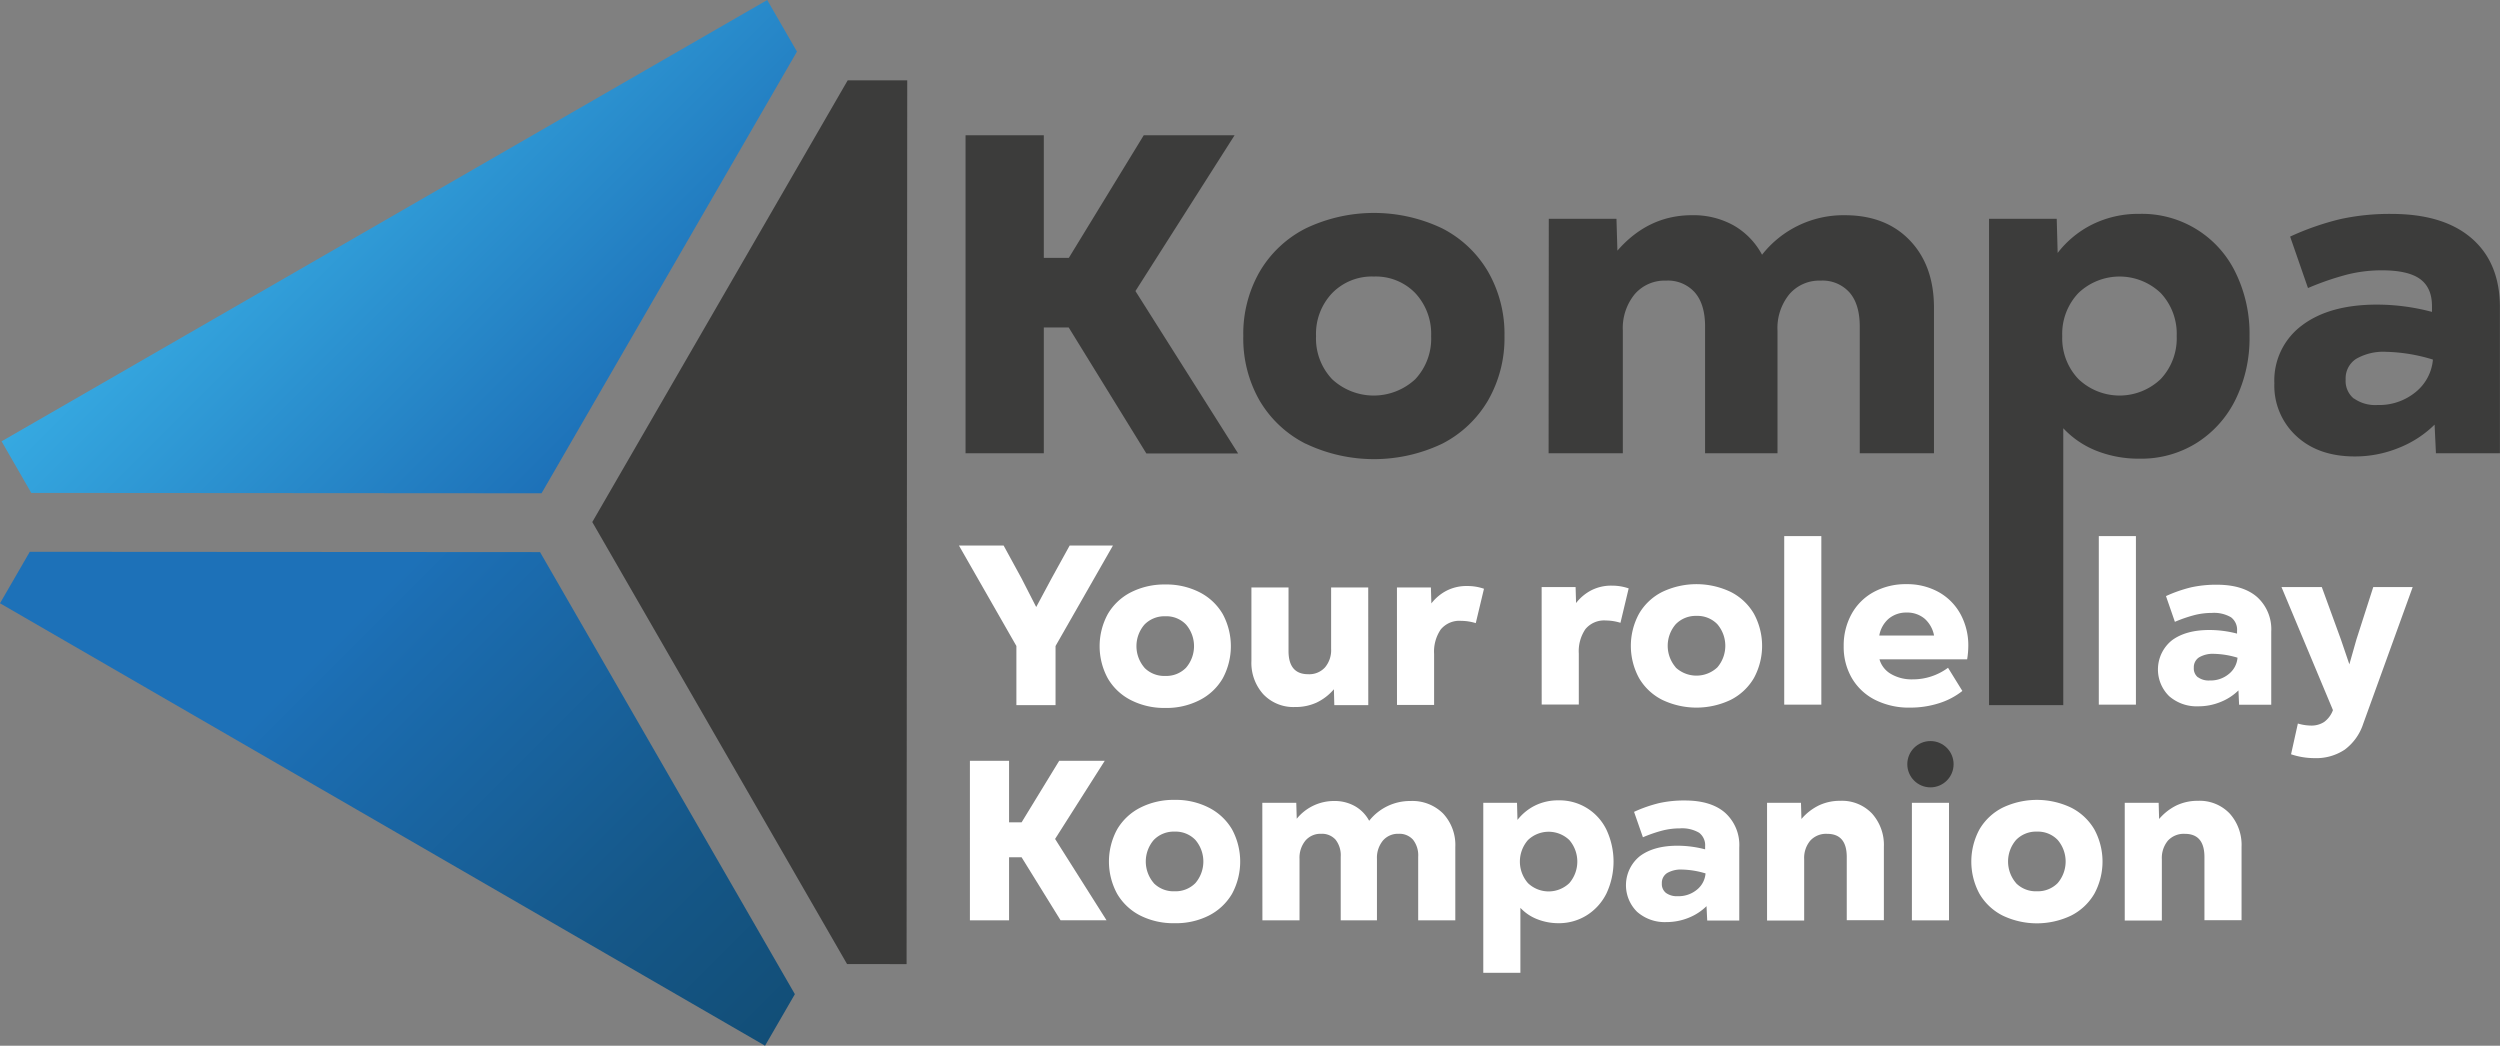 <svg id="Calque_1" data-name="Calque 1" xmlns="http://www.w3.org/2000/svg" xmlns:xlink="http://www.w3.org/1999/xlink" viewBox="0 0 538.89 225.41"><rect x="0" y="0" width="538.89" height="225.41" fill="#808080" stroke="none"/><defs><style>.cls-1{fill:url(#Dégradé_sans_nom_22);}.cls-2{fill:#3c3c3b;}.cls-3{fill:url(#Dégradé_sans_nom_27);}.cls-4{fill:#fff;}</style><linearGradient id="Dégradé_sans_nom_22" x1="64.2" y1="31.27" x2="128" y2="95.06" gradientUnits="userSpaceOnUse"><stop offset="0" stop-color="#36a9e1"/><stop offset="1" stop-color="#1d71b8"/></linearGradient><linearGradient id="Dégradé_sans_nom_27" x1="29.52" y1="95.84" x2="162" y2="228.32" gradientUnits="userSpaceOnUse"><stop offset="0.32" stop-color="#1d71b8"/><stop offset="0.36" stop-color="#1c6eb3"/><stop offset="0.78" stop-color="#155788"/><stop offset="1" stop-color="#124e77"/></linearGradient></defs><polygon class="cls-1" points="116.73 106.33 171.79 11.12 165.38 0 0.34 95.13 6.74 106.25 116.73 106.33"/><polygon class="cls-2" points="127.67 112.53 182.59 207.81 195.42 207.82 195.56 17.32 182.73 17.31 127.67 112.53"/><polygon class="cls-3" points="116.41 119.01 6.42 118.94 0 130.04 164.91 225.41 171.34 214.3 116.41 119.01"/><path class="cls-2" d="M230.36,70.58H225V97.7H208.13V29.16H225V55.59h5.39l16.15-26.43h19.58L244.75,62.74l22.13,35H247.1Z"/><path class="cls-2" d="M281.42,95.64a24.13,24.13,0,0,1-9.94-9.35A26.91,26.91,0,0,1,268,72.44a26.9,26.9,0,0,1,3.52-13.86,24.13,24.13,0,0,1,9.94-9.35,34.15,34.15,0,0,1,29.42,0,24.18,24.18,0,0,1,9.89,9.35,26.9,26.9,0,0,1,3.53,13.86,26.92,26.92,0,0,1-3.53,13.85,24.18,24.18,0,0,1-9.89,9.35,34.15,34.15,0,0,1-29.42,0Zm5.73-13.9a13.16,13.16,0,0,0,17.92,0,12.79,12.79,0,0,0,3.42-9.3,12.85,12.85,0,0,0-3.42-9.26,11.81,11.81,0,0,0-8.91-3.57,11.94,11.94,0,0,0-9,3.57,12.73,12.73,0,0,0-3.48,9.26A12.75,12.75,0,0,0,287.15,81.74Z"/><path class="cls-2" d="M333.85,47.17h14.59l.2,6.86q6.66-7.64,16.06-7.64a17.79,17.79,0,0,1,9,2.2,15.92,15.92,0,0,1,6.12,6.32,22.32,22.32,0,0,1,17.82-8.52q8.81,0,14,5.39t5.24,14.39V97.7h-16V70.38q0-4.8-2.21-7.34a7.78,7.78,0,0,0-6.22-2.55,8.5,8.5,0,0,0-6.75,2.94,11.53,11.53,0,0,0-2.55,7.83V97.7H367.54V70.38q0-4.8-2.21-7.34a7.75,7.75,0,0,0-6.21-2.55,8.5,8.5,0,0,0-6.76,2.94,11.53,11.53,0,0,0-2.55,7.83V97.7h-16Z"/><path class="cls-2" d="M452,97.21a19.7,19.7,0,0,1-7.25-4.9V152h-16V47.17h14.59l.2,7.35a21.55,21.55,0,0,1,7.63-6.22,22.42,22.42,0,0,1,10-2.2A22.39,22.39,0,0,1,481.9,58.78a29.94,29.94,0,0,1,3,13.66,29.93,29.93,0,0,1-3,13.65,23,23,0,0,1-8.42,9.4,22.48,22.48,0,0,1-12.24,3.38A24.76,24.76,0,0,1,452,97.21ZM448,81.69a12.84,12.84,0,0,0,17.77,0,12.79,12.79,0,0,0,3.43-9.25,12.82,12.82,0,0,0-3.43-9.26,12.84,12.84,0,0,0-17.77,0,12.76,12.76,0,0,0-3.47,9.26A12.74,12.74,0,0,0,448,81.69Z"/><path class="cls-2" d="M495,94a14.75,14.75,0,0,1-4.75-11.4,14.77,14.77,0,0,1,5.93-12.44q5.93-4.5,16.2-4.5a46.29,46.29,0,0,1,11.85,1.57V66q0-4-2.59-5.87t-8.28-1.86a30.43,30.43,0,0,0-7.49.93,60.5,60.5,0,0,0-8.37,2.89L493.65,51a58.55,58.55,0,0,1,10.82-3.77,49.81,49.81,0,0,1,11-1.12q11.25,0,17.33,5.28t6.07,14.89V97.7H525.08l-.29-6.17a23,23,0,0,1-7.69,5,25,25,0,0,1-9.54,1.86Q499.72,98.38,495,94Zm12.39-8.12a7.93,7.93,0,0,0,5.09,1.42,12.37,12.37,0,0,0,8.23-2.79,10.09,10.09,0,0,0,3.72-7,36.91,36.91,0,0,0-10-1.67,11.76,11.76,0,0,0-6.56,1.52,5,5,0,0,0-2.25,4.46A4.9,4.9,0,0,0,507.36,85.9Z"/><path class="cls-4" d="M219.09,139.25,206.71,117.6h9.63l3.88,7.11,3.14,6.14,3.29-6.14,3.92-7.11h9.33l-12.37,21.65V152h-8.44Z"/><path class="cls-4" d="M243.8,150.93a12.06,12.06,0,0,1-5-4.69,14.51,14.51,0,0,1,0-13.89,12.12,12.12,0,0,1,5-4.69,15.87,15.87,0,0,1,7.39-1.67,15.7,15.7,0,0,1,7.37,1.67,12.13,12.13,0,0,1,5,4.69,14.58,14.58,0,0,1,0,13.89,12.07,12.07,0,0,1-5,4.69,15.58,15.58,0,0,1-7.37,1.67A15.75,15.75,0,0,1,243.8,150.93Zm2.88-7a6,6,0,0,0,4.51,1.77,5.93,5.93,0,0,0,4.47-1.77,7.15,7.15,0,0,0,0-9.3,5.88,5.88,0,0,0-4.47-1.79,6,6,0,0,0-4.49,1.79,7.11,7.11,0,0,0,0,9.3Z"/><path class="cls-4" d="M294.94,152h-7.32l-.09-3.43a11.21,11.21,0,0,1-3.76,2.89,10.79,10.79,0,0,1-4.59.94,8.93,8.93,0,0,1-6.87-2.75,10.08,10.08,0,0,1-2.56-7.17V126.63h8v13.7c0,3.3,1.4,5,4.22,5a4.58,4.58,0,0,0,3.65-1.48,5.76,5.76,0,0,0,1.31-4V126.63h8Z"/><path class="cls-4" d="M301.12,126.63h7.32l.1,3.44a9.87,9.87,0,0,1,3.29-2.75,9.44,9.44,0,0,1,4.47-1,10.8,10.8,0,0,1,3.58.59l-1.77,7.41a10.73,10.73,0,0,0-3.14-.49,5.19,5.19,0,0,0-4.42,1.87,8.47,8.47,0,0,0-1.42,5.25v11h-8Z"/><path class="cls-4" d="M332.31,126.55h7.32l.1,3.44a10,10,0,0,1,3.29-2.75,9.39,9.39,0,0,1,4.47-1,11.06,11.06,0,0,1,3.58.59l-1.77,7.42a10.75,10.75,0,0,0-3.14-.5,5.22,5.22,0,0,0-4.42,1.87,8.47,8.47,0,0,0-1.42,5.25v11h-8Z"/><path class="cls-4" d="M358.31,150.86a12.06,12.06,0,0,1-5-4.69,14.51,14.51,0,0,1,0-13.89,12,12,0,0,1,5-4.69,17.12,17.12,0,0,1,14.75,0,12.07,12.07,0,0,1,5,4.69,14.51,14.51,0,0,1,0,13.89,12.13,12.13,0,0,1-5,4.69,17.12,17.12,0,0,1-14.75,0Zm2.87-7a6.59,6.59,0,0,0,9,0,7.16,7.16,0,0,0,0-9.31,5.94,5.94,0,0,0-4.47-1.79,6,6,0,0,0-4.49,1.79,7.11,7.11,0,0,0,0,9.31Z"/><path class="cls-4" d="M384.6,115.56h8v36.33h-8Z"/><path class="cls-4" d="M404.19,150.86a12.1,12.1,0,0,1-5-4.67,13.32,13.32,0,0,1-1.77-6.92,14,14,0,0,1,1.7-6.92,11.92,11.92,0,0,1,4.78-4.74,14.41,14.41,0,0,1,7-1.69,14,14,0,0,1,7,1.71,12.07,12.07,0,0,1,4.71,4.77,14.08,14.08,0,0,1,1.67,6.87,18.54,18.54,0,0,1-.25,2.85h-18.9a5.35,5.35,0,0,0,2.48,3.16,8.84,8.84,0,0,0,4.69,1.16,12.69,12.69,0,0,0,7.61-2.5l3.09,5a15.68,15.68,0,0,1-5.05,2.65,20.34,20.34,0,0,1-6.24.94A16.2,16.2,0,0,1,404.19,150.86ZM416.9,137a6.46,6.46,0,0,0-2-3.61,5.81,5.81,0,0,0-3.91-1.35,5.87,5.87,0,0,0-3.9,1.35,6.2,6.2,0,0,0-2,3.61Z"/><path class="cls-4" d="M452.41,115.56h8v36.33h-8Z"/><path class="cls-4" d="M467.56,150.05a8.06,8.06,0,0,1,.58-12c2-1.5,4.69-2.25,8.13-2.25a23.47,23.47,0,0,1,5.94.78V136a3.36,3.36,0,0,0-1.3-2.94,7.25,7.25,0,0,0-4.15-.94,15.23,15.23,0,0,0-3.75.47,29.81,29.81,0,0,0-4.2,1.45l-1.92-5.55a30,30,0,0,1,5.43-1.89,25.27,25.27,0,0,1,5.52-.56q5.64,0,8.69,2.65a9.35,9.35,0,0,1,3.05,7.46v15.76h-6.93l-.14-3.09a11.6,11.6,0,0,1-3.86,2.5,12.56,12.56,0,0,1-4.78.93A9,9,0,0,1,467.56,150.05Zm6.21-4.08a3.93,3.93,0,0,0,2.55.71,6.14,6.14,0,0,0,4.12-1.4,5,5,0,0,0,1.87-3.51,18.72,18.72,0,0,0-5-.83,5.86,5.86,0,0,0-3.29.76,2.53,2.53,0,0,0-1.13,2.24A2.45,2.45,0,0,0,473.77,146Z"/><path class="cls-4" d="M493.85,162.59l1.47-6.63a10.27,10.27,0,0,0,2.8.44,5,5,0,0,0,2.87-.78,5.51,5.51,0,0,0,1.89-2.55l-11.09-26.52h8.69l4.12,11.3,1.82,5.35,1.52-5.35,3.63-11.3h8.5L509.41,156a11.29,11.29,0,0,1-4,5.6,11.09,11.09,0,0,1-6.49,1.82A15.94,15.94,0,0,1,493.85,162.59Z"/><path class="cls-4" d="M220.21,184.79h-2.7v13.6h-8.44V164h8.44v13.26h2.7l8.1-13.26h9.82l-10.7,16.84,11.09,17.53h-9.91Z"/><path class="cls-4" d="M245.81,197.36a12.12,12.12,0,0,1-5-4.69,14.53,14.53,0,0,1,0-13.9,12.1,12.1,0,0,1,5-4.68,15.75,15.75,0,0,1,7.39-1.67,15.58,15.58,0,0,1,7.37,1.67,12.17,12.17,0,0,1,5,4.68,14.6,14.6,0,0,1,0,13.9,12.19,12.19,0,0,1-5,4.69A15.7,15.7,0,0,1,253.2,199,15.87,15.87,0,0,1,245.81,197.36Zm2.88-7a6,6,0,0,0,4.51,1.76,6,6,0,0,0,4.47-1.76,7.16,7.16,0,0,0,0-9.31,5.91,5.91,0,0,0-4.47-1.79,6,6,0,0,0-4.49,1.79,7.13,7.13,0,0,0,0,9.31Z"/><path class="cls-4" d="M272.1,173.05h7.32l.1,3.44a10.32,10.32,0,0,1,8.05-3.83,8.87,8.87,0,0,1,4.49,1.11,7.85,7.85,0,0,1,3.07,3.16,11.23,11.23,0,0,1,8.94-4.27,9.37,9.37,0,0,1,7,2.7,9.92,9.92,0,0,1,2.63,7.22v15.81h-8v-13.7a5.45,5.45,0,0,0-1.11-3.68,3.91,3.91,0,0,0-3.12-1.28,4.26,4.26,0,0,0-3.38,1.47,5.83,5.83,0,0,0-1.28,3.93v13.26H289v-13.7a5.45,5.45,0,0,0-1.1-3.68,3.92,3.92,0,0,0-3.12-1.28,4.26,4.26,0,0,0-3.39,1.47,5.82,5.82,0,0,0-1.27,3.93v13.26h-8Z"/><path class="cls-4" d="M331.36,198.14a9.77,9.77,0,0,1-3.63-2.45v14h-8V173.05H327l.1,3.69a11,11,0,0,1,3.83-3.12,11.19,11.19,0,0,1,5-1.1,11.22,11.22,0,0,1,10.36,6.35,16.2,16.2,0,0,1,0,13.7,11.65,11.65,0,0,1-4.23,4.71A11.28,11.28,0,0,1,336,199,12.41,12.41,0,0,1,331.36,198.14Zm-2-7.78a6.45,6.45,0,0,0,8.92,0,7.12,7.12,0,0,0,0-9.28,6.45,6.45,0,0,0-8.92,0,7.06,7.06,0,0,0,0,9.28Z"/><path class="cls-4" d="M352.89,196.55a8.05,8.05,0,0,1,.59-12q3-2.25,8.12-2.25a23.55,23.55,0,0,1,5.95.78v-.64a3.38,3.38,0,0,0-1.3-2.94,7.27,7.27,0,0,0-4.15-.94,15.31,15.31,0,0,0-3.76.47,29.81,29.81,0,0,0-4.2,1.45L352.23,175a29.64,29.64,0,0,1,5.42-1.89,24.7,24.7,0,0,1,5.53-.56c3.76,0,6.66.88,8.68,2.65a9.35,9.35,0,0,1,3.05,7.46v15.76H368l-.15-3.09a11.65,11.65,0,0,1-3.85,2.5,12.61,12.61,0,0,1-4.79.93A9,9,0,0,1,352.89,196.55Zm6.21-4.08a4,4,0,0,0,2.55.71,6.19,6.19,0,0,0,4.13-1.4,5,5,0,0,0,1.86-3.51,18.72,18.72,0,0,0-5-.83,5.92,5.92,0,0,0-3.3.76,2.52,2.52,0,0,0-1.12,2.23A2.45,2.45,0,0,0,359.1,192.47Z"/><path class="cls-4" d="M380.9,173.05h7.31l.1,3.49a11.63,11.63,0,0,1,3.74-2.92,10.55,10.55,0,0,1,4.61-1,8.93,8.93,0,0,1,6.87,2.75,10.11,10.11,0,0,1,2.55,7.17v15.81h-8V184.74q0-5-4.22-5a4.6,4.6,0,0,0-3.65,1.47,5.8,5.8,0,0,0-1.31,4v13.21h-8Z"/><path class="cls-4" d="M412.12,173.05h8v25.34h-8Z"/><path class="cls-4" d="M431.69,197.36a12.09,12.09,0,0,1-5-4.69,14.6,14.6,0,0,1,0-13.9,12.06,12.06,0,0,1,5-4.68,17.12,17.12,0,0,1,14.75,0,12.11,12.11,0,0,1,5,4.68,14.53,14.53,0,0,1,0,13.9,12.13,12.13,0,0,1-5,4.69,17.12,17.12,0,0,1-14.75,0Zm2.87-7a6,6,0,0,0,4.52,1.76,6,6,0,0,0,4.46-1.76,7.16,7.16,0,0,0,0-9.31,5.91,5.91,0,0,0-4.46-1.79,6,6,0,0,0-4.5,1.79,7.13,7.13,0,0,0,0,9.31Z"/><path class="cls-4" d="M458,173.05h7.31l.1,3.49a11.7,11.7,0,0,1,3.73-2.92,10.63,10.63,0,0,1,4.62-1,8.93,8.93,0,0,1,6.87,2.75,10.11,10.11,0,0,1,2.55,7.17v15.81h-8V184.74q0-5-4.22-5a4.64,4.64,0,0,0-3.66,1.47,5.85,5.85,0,0,0-1.3,4v13.21h-8Z"/><circle class="cls-2" cx="416.12" cy="164.73" r="4.99"/></svg>